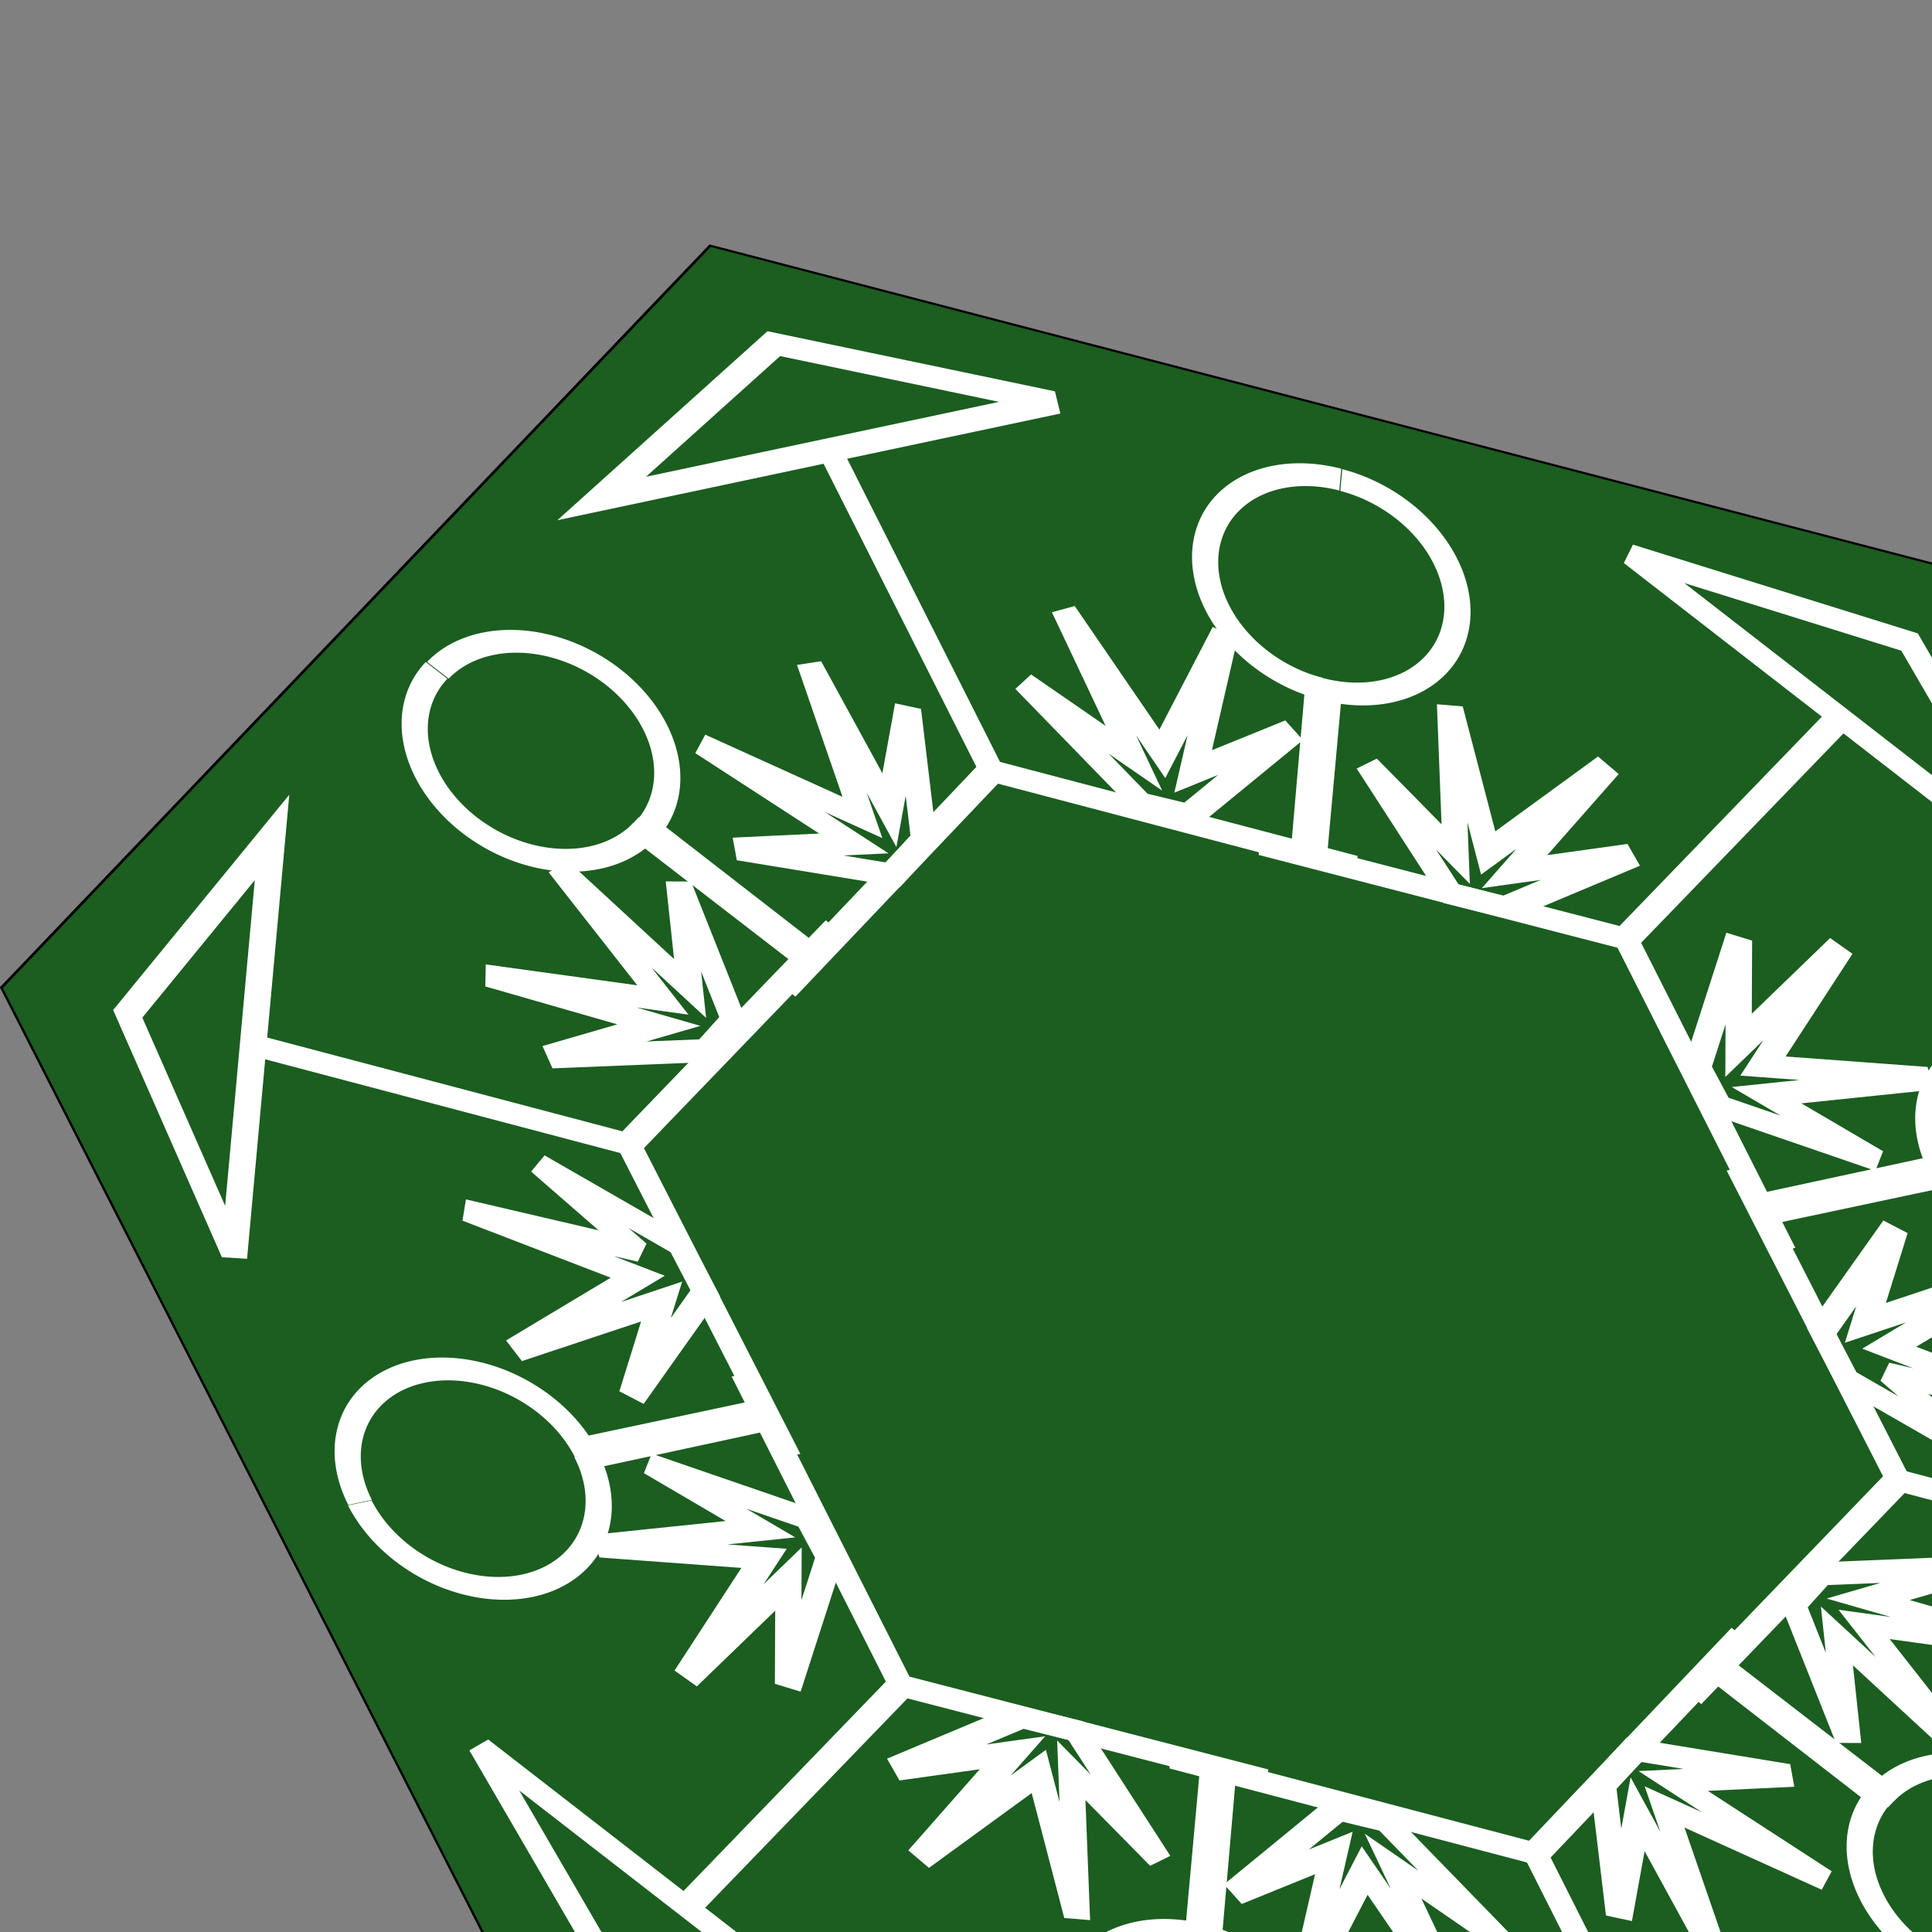 <?xml version="1.0" encoding="UTF-8" standalone="no"?>
<!-- Created with Inkscape (http://www.inkscape.org/) -->

<svg
   xmlns:dc="http://purl.org/dc/elements/1.1/"
   xmlns:cc="http://creativecommons.org/ns#"
   xmlns:rdf="http://www.w3.org/1999/02/22-rdf-syntax-ns#"
   xmlns:svg="http://www.w3.org/2000/svg"
   xmlns="http://www.w3.org/2000/svg"
   xmlns:sodipodi="http://sodipodi.sourceforge.net/DTD/sodipodi-0.dtd"
   xmlns:inkscape="http://www.inkscape.org/namespaces/inkscape"
   width="256"
   height="256"
   viewBox="0 0 256 256"
   id="svg2"
   version="1.1"
   inkscape:version="0.91 r13725"
   sodipodi:docname="achievement - king kong.svg"
   inkscape:export-filename="/home/remi/AndroidStudioProjects/Hexatile/graphics/achievement - king kong.png"
   inkscape:export-xdpi="180"
   inkscape:export-ydpi="180">
  <rect x="0" y="0" width="256" height="256" fill="#808080" stroke="none"/>
  <defs
     id="defs4" />
  <sodipodi:namedview
     id="base"
     pagecolor="#ffffff"
     bordercolor="#666666"
     borderopacity="1.0"
     inkscape:pageopacity="0.0"
     inkscape:pageshadow="2"
     inkscape:zoom="1.4142136"
     inkscape:cx="11.014859"
     inkscape:cy="185.19176"
     inkscape:document-units="px"
     inkscape:current-layer="g6715"
     showgrid="true"
     units="px"
     objecttolerance="10000"
     inkscape:window-width="1280"
     inkscape:window-height="960"
     inkscape:window-x="0"
     inkscape:window-y="27"
     inkscape:window-maximized="1">
    <inkscape:grid
       type="xygrid"
       id="grid3336"
       originx="128"
       originy="128"
       spacingx="1.28"
       spacingy="1.28"
       empspacing="10" />
  </sodipodi:namedview>
  <g
     inkscape:label="Calque 1"
     inkscape:groupmode="layer"
     id="layer1"
     transform="translate(0,-796.362)">
    <g
       id="g6715"
       transform="matrix(2.663,0,0,2.663,64.077,-1878.566)">
      <g
         id="g4208"
         transform="matrix(1.174,-0.249,0.564,1.107,-583.364,-89.148)">
        <path
           sodipodi:type="star"
           style="fill:#1b5e20;fill-opacity:1;fill-rule:evenodd;stroke:#000000;stroke-width:0.1;stroke-linecap:butt;stroke-linejoin:miter;stroke-miterlimit:4;stroke-dasharray:none;stroke-opacity:1"
           id="path3338"
           sodipodi:sides="6"
           sodipodi:cx="24.000011"
           sodipodi:cy="1052.3622"
           sodipodi:r1="47.999985"
           sodipodi:r2="22.799999"
           sodipodi:arg1="-1.5707963"
           sodipodi:arg2="-1.0471976"
           inkscape:flatsided="true"
           inkscape:rounded="0"
           inkscape:randomized="0"
           d="m 24,1004.362 41.569,24 -1e-6,48 -41.569,24 -41.569,-24 1e-6,-48 z" />
        <g
           transform="translate(0.527,-0.279)"
           inkscape:transform-center-y="-80.920487"
           inkscape:transform-center-x="-0.12351598"
           id="g6729-2-3-5-8-6">
          <path
             style="fill:none;fill-rule:evenodd;stroke:#ffffff;stroke-width:1px;stroke-linecap:butt;stroke-linejoin:miter;stroke-opacity:1"
             d="m 24.065,1014.067 -0.065,14.296"
             id="path4318-3-2-6-6-4"
             inkscape:connector-curvature="0"
             sodipodi:nodetypes="cc" />
          <path
             sodipodi:nodetypes="ccc"
             style="fill:none;fill-rule:evenodd;stroke:#ffffff;stroke-width:1px;stroke-linecap:butt;stroke-linejoin:miter;stroke-opacity:1"
             d="M 11.854,1035.403 24,1028.362 l 12.094,7.037"
             id="path4320-8-8-5-3-5"
             inkscape:connector-curvature="0" />
          <g
             id="g6690-01-9-9-90-0">
            <path
               d="m 4.786,1019.522 a 4.8,4.8 0 0 1 4.8,0 4.8,4.8 0 0 1 2.4,4.157 4.8,4.8 0 0 1 -2.4,4.157"
               sodipodi:end="1.0471976"
               sodipodi:start="4.1887902"
               sodipodi:ry="4.8000002"
               sodipodi:rx="4.8000002"
               sodipodi:cy="1023.6789"
               sodipodi:cx="7.1859655"
               sodipodi:type="arc"
               id="path4322-2-0-9-7-3"
               style="fill:#1b5e20;fill-opacity:1;stroke:#ffffff;stroke-width:1;stroke-miterlimit:4;stroke-dasharray:none"
               sodipodi:open="true" />
            <path
               inkscape:connector-curvature="0"
               id="path6818-8-8-1-2"
               d="m 9.583,1027.39 4.085,7.075 0,0"
               style="fill:none;fill-rule:evenodd;stroke:#ffffff;stroke-width:1.051;stroke-linecap:butt;stroke-linejoin:miter;stroke-miterlimit:4;stroke-dasharray:none;stroke-opacity:1" />
          </g>
          <path
             style="fill:none;fill-rule:evenodd;stroke:#ffffff;stroke-width:1px;stroke-linecap:butt;stroke-linejoin:miter;stroke-opacity:1"
             d="m 18.205,1031.729 1.846,-1.1 1.992,-5.553 -2.713,4.004 -0.209,-6.613 -0.965,6.678 -4.735,-4.343 3.9,5.322 -4.604,-0.783 z"
             id="path4326-4-0-3-7-7"
             inkscape:connector-curvature="0"
             sodipodi:nodetypes="cccccccccc" />
          <path
             style="fill:none;fill-rule:evenodd;stroke:#ffffff;stroke-width:1px;stroke-linecap:butt;stroke-linejoin:miter;stroke-opacity:1"
             d="m 30.737,1031.871 -1.617,-0.887 -2.139,-5.909 2.713,4.004 0.209,-6.613 0.965,6.678 4.735,-4.343 -3.9,5.322 4.604,-0.783 z"
             id="path4326-0-9-4-4-9-2"
             inkscape:connector-curvature="0"
             sodipodi:nodetypes="cccccccccc" />
          <path
             inkscape:connector-curvature="0"
             id="path6688-4-7-1-1-8"
             d="m 24,1013.962 -9.6,0 9.6,-4.8 9.6,4.8 z"
             style="fill:none;fill-rule:evenodd;stroke:#ffffff;stroke-width:1px;stroke-linecap:butt;stroke-linejoin:miter;stroke-opacity:1" />
          <g
             transform="matrix(-1,0,0,1,48.997,0)"
             id="g6690-0-1-4-1-9-4">
            <path
               d="m 5.979,1019.552 a 4.8,4.8 0 0 1 4.8,0 4.8,4.8 0 0 1 2.4,4.157 4.8,4.8 0 0 1 -2.4,4.157"
               sodipodi:end="1.0471976"
               sodipodi:start="4.1887902"
               sodipodi:ry="4.8000002"
               sodipodi:rx="4.8000002"
               sodipodi:cy="1023.7088"
               sodipodi:cx="8.3788614"
               sodipodi:type="arc"
               id="path4322-0-7-4-3-5-8"
               style="fill:#1b5e20;fill-opacity:1;stroke:#ffffff;stroke-width:1;stroke-miterlimit:4;stroke-dasharray:none"
               sodipodi:open="true" />
            <path
               sodipodi:nodetypes="cc"
               inkscape:connector-curvature="0"
               id="path4324-9-1-3-3-5-5"
               d="m 10.631,1027.378 4.04,7.055"
               style="fill:none;fill-rule:evenodd;stroke:#ffffff;stroke-width:1px;stroke-linecap:butt;stroke-linejoin:miter;stroke-opacity:1" />
          </g>
        </g>
        <g
           transform="matrix(0.5,0.866,-0.866,0.5,924.089,505.394)"
           inkscape:transform-center-y="-41.443157"
           inkscape:transform-center-x="-63.039981"
           id="g6729-2-3-5-8-6-3">
          <path
             style="fill:none;fill-rule:evenodd;stroke:#ffffff;stroke-width:1px;stroke-linecap:butt;stroke-linejoin:miter;stroke-opacity:1"
             d="m 24.065,1014.067 -0.065,14.296"
             id="path4318-3-2-6-6-4-1"
             inkscape:connector-curvature="0"
             sodipodi:nodetypes="cc" />
          <path
             sodipodi:nodetypes="ccc"
             style="fill:none;fill-rule:evenodd;stroke:#ffffff;stroke-width:1px;stroke-linecap:butt;stroke-linejoin:miter;stroke-opacity:1"
             d="M 11.854,1035.403 24,1028.362 l 12.094,7.037"
             id="path4320-8-8-5-3-5-6"
             inkscape:connector-curvature="0" />
          <g
             id="g6690-01-9-9-90-0-4">
            <path
               d="m 4.786,1019.522 a 4.8,4.8 0 0 1 4.8,0 4.8,4.8 0 0 1 2.4,4.157 4.8,4.8 0 0 1 -2.4,4.157"
               sodipodi:end="1.0471976"
               sodipodi:start="4.1887902"
               sodipodi:ry="4.8000002"
               sodipodi:rx="4.8000002"
               sodipodi:cy="1023.6789"
               sodipodi:cx="7.1859655"
               sodipodi:type="arc"
               id="path4322-2-0-9-7-3-1"
               style="fill:#1b5e20;fill-opacity:1;stroke:#ffffff;stroke-width:1;stroke-miterlimit:4;stroke-dasharray:none"
               sodipodi:open="true" />
            <path
               inkscape:connector-curvature="0"
               id="path6818-8-8-1-2-3"
               d="m 9.583,1027.39 4.085,7.075 0,0"
               style="fill:none;fill-rule:evenodd;stroke:#ffffff;stroke-width:1.051;stroke-linecap:butt;stroke-linejoin:miter;stroke-miterlimit:4;stroke-dasharray:none;stroke-opacity:1" />
          </g>
          <path
             style="fill:none;fill-rule:evenodd;stroke:#ffffff;stroke-width:1px;stroke-linecap:butt;stroke-linejoin:miter;stroke-opacity:1"
             d="m 18.205,1031.729 1.846,-1.1 1.992,-5.553 -2.713,4.004 -0.209,-6.613 -0.965,6.678 -4.735,-4.343 3.9,5.322 -4.604,-0.783 z"
             id="path4326-4-0-3-7-7-8"
             inkscape:connector-curvature="0"
             sodipodi:nodetypes="cccccccccc" />
          <path
             style="fill:none;fill-rule:evenodd;stroke:#ffffff;stroke-width:1px;stroke-linecap:butt;stroke-linejoin:miter;stroke-opacity:1"
             d="m 30.737,1031.871 -1.617,-0.887 -2.139,-5.909 2.713,4.004 0.209,-6.613 0.965,6.678 4.735,-4.343 -3.9,5.322 4.604,-0.783 z"
             id="path4326-0-9-4-4-9-2-9"
             inkscape:connector-curvature="0"
             sodipodi:nodetypes="cccccccccc" />
          <path
             inkscape:connector-curvature="0"
             id="path6688-4-7-1-1-8-0"
             d="m 24,1013.962 -9.6,0 9.6,-4.8 9.6,4.8 z"
             style="fill:none;fill-rule:evenodd;stroke:#ffffff;stroke-width:1px;stroke-linecap:butt;stroke-linejoin:miter;stroke-opacity:1" />
          <g
             transform="matrix(-1,0,0,1,48.997,0)"
             id="g6690-0-1-4-1-9-4-7">
            <path
               d="m 5.979,1019.552 a 4.8,4.8 0 0 1 4.8,0 4.8,4.8 0 0 1 2.4,4.157 4.8,4.8 0 0 1 -2.4,4.157"
               sodipodi:end="1.0471976"
               sodipodi:start="4.1887902"
               sodipodi:ry="4.8000002"
               sodipodi:rx="4.8000002"
               sodipodi:cy="1023.7088"
               sodipodi:cx="8.3788614"
               sodipodi:type="arc"
               id="path4322-0-7-4-3-5-8-2"
               style="fill:#1b5e20;fill-opacity:1;stroke:#ffffff;stroke-width:1;stroke-miterlimit:4;stroke-dasharray:none"
               sodipodi:open="true" />
            <path
               sodipodi:nodetypes="cc"
               inkscape:connector-curvature="0"
               id="path4324-9-1-3-3-5-5-4"
               d="m 10.631,1027.378 4.04,7.055"
               style="fill:none;fill-rule:evenodd;stroke:#ffffff;stroke-width:1px;stroke-linecap:butt;stroke-linejoin:miter;stroke-opacity:1" />
          </g>
        </g>
        <g
           transform="matrix(-1,0,0,-1,48.239,2105.05)"
           inkscape:transform-center-y="80.920456"
           inkscape:transform-center-x="0.12360566"
           id="g6729-2-3-5-8-6-7">
          <path
             style="fill:none;fill-rule:evenodd;stroke:#ffffff;stroke-width:1px;stroke-linecap:butt;stroke-linejoin:miter;stroke-opacity:1"
             d="m 24.065,1014.067 -0.065,14.296"
             id="path4318-3-2-6-6-4-2"
             inkscape:connector-curvature="0"
             sodipodi:nodetypes="cc" />
          <path
             sodipodi:nodetypes="ccc"
             style="fill:none;fill-rule:evenodd;stroke:#ffffff;stroke-width:1px;stroke-linecap:butt;stroke-linejoin:miter;stroke-opacity:1"
             d="M 11.854,1035.403 24,1028.362 l 12.094,7.037"
             id="path4320-8-8-5-3-5-5"
             inkscape:connector-curvature="0" />
          <g
             id="g6690-01-9-9-90-0-7">
            <path
               d="m 4.786,1019.522 a 4.8,4.8 0 0 1 4.8,0 4.8,4.8 0 0 1 2.4,4.157 4.8,4.8 0 0 1 -2.4,4.157"
               sodipodi:end="1.0471976"
               sodipodi:start="4.1887902"
               sodipodi:ry="4.8000002"
               sodipodi:rx="4.8000002"
               sodipodi:cy="1023.6789"
               sodipodi:cx="7.1859655"
               sodipodi:type="arc"
               id="path4322-2-0-9-7-3-8"
               style="fill:#1b5e20;fill-opacity:1;stroke:#ffffff;stroke-width:1;stroke-miterlimit:4;stroke-dasharray:none"
               sodipodi:open="true" />
            <path
               inkscape:connector-curvature="0"
               id="path6818-8-8-1-2-5"
               d="m 9.583,1027.39 4.085,7.075 0,0"
               style="fill:none;fill-rule:evenodd;stroke:#ffffff;stroke-width:1.051;stroke-linecap:butt;stroke-linejoin:miter;stroke-miterlimit:4;stroke-dasharray:none;stroke-opacity:1" />
          </g>
          <path
             style="fill:none;fill-rule:evenodd;stroke:#ffffff;stroke-width:1px;stroke-linecap:butt;stroke-linejoin:miter;stroke-opacity:1"
             d="m 18.205,1031.729 1.846,-1.1 1.992,-5.553 -2.713,4.004 -0.209,-6.613 -0.965,6.678 -4.735,-4.343 3.9,5.322 -4.604,-0.783 z"
             id="path4326-4-0-3-7-7-9"
             inkscape:connector-curvature="0"
             sodipodi:nodetypes="cccccccccc" />
          <path
             style="fill:none;fill-rule:evenodd;stroke:#ffffff;stroke-width:1px;stroke-linecap:butt;stroke-linejoin:miter;stroke-opacity:1"
             d="m 30.737,1031.871 -1.617,-0.887 -2.139,-5.909 2.713,4.004 0.209,-6.613 0.965,6.678 4.735,-4.343 -3.9,5.322 4.604,-0.783 z"
             id="path4326-0-9-4-4-9-2-2"
             inkscape:connector-curvature="0"
             sodipodi:nodetypes="cccccccccc" />
          <path
             inkscape:connector-curvature="0"
             id="path6688-4-7-1-1-8-2"
             d="m 24,1013.962 -9.6,0 9.6,-4.8 9.6,4.8 z"
             style="fill:none;fill-rule:evenodd;stroke:#ffffff;stroke-width:1px;stroke-linecap:butt;stroke-linejoin:miter;stroke-opacity:1" />
          <g
             transform="matrix(-1,0,0,1,48.997,0)"
             id="g6690-0-1-4-1-9-4-4">
            <path
               d="m 5.979,1019.552 a 4.8,4.8 0 0 1 4.8,0 4.8,4.8 0 0 1 2.4,4.157 4.8,4.8 0 0 1 -2.4,4.157"
               sodipodi:end="1.0471976"
               sodipodi:start="4.1887902"
               sodipodi:ry="4.8000002"
               sodipodi:rx="4.8000002"
               sodipodi:cy="1023.7088"
               sodipodi:cx="8.3788614"
               sodipodi:type="arc"
               id="path4322-0-7-4-3-5-8-3"
               style="fill:#1b5e20;fill-opacity:1;stroke:#ffffff;stroke-width:1;stroke-miterlimit:4;stroke-dasharray:none"
               sodipodi:open="true" />
            <path
               sodipodi:nodetypes="cc"
               inkscape:connector-curvature="0"
               id="path4324-9-1-3-3-5-5-8"
               d="m 10.631,1027.378 4.04,7.055"
               style="fill:none;fill-rule:evenodd;stroke:#ffffff;stroke-width:1px;stroke-linecap:butt;stroke-linejoin:miter;stroke-opacity:1" />
          </g>
        </g>
        <g
           transform="matrix(-0.5,0.866,-0.866,-0.5,947.945,1558.058)"
           inkscape:transform-center-y="41.800571"
           inkscape:transform-center-x="-62.694289"
           id="g6729-2-3-5-8-6-5">
          <path
             style="fill:none;fill-rule:evenodd;stroke:#ffffff;stroke-width:1px;stroke-linecap:butt;stroke-linejoin:miter;stroke-opacity:1"
             d="m 24.065,1014.067 -0.065,14.296"
             id="path4318-3-2-6-6-4-3"
             inkscape:connector-curvature="0"
             sodipodi:nodetypes="cc" />
          <path
             sodipodi:nodetypes="ccc"
             style="fill:none;fill-rule:evenodd;stroke:#ffffff;stroke-width:1px;stroke-linecap:butt;stroke-linejoin:miter;stroke-opacity:1"
             d="M 11.854,1035.403 24,1028.362 l 12.094,7.037"
             id="path4320-8-8-5-3-5-7"
             inkscape:connector-curvature="0" />
          <g
             id="g6690-01-9-9-90-0-1">
            <path
               d="m 4.786,1019.522 a 4.8,4.8 0 0 1 4.8,0 4.8,4.8 0 0 1 2.4,4.157 4.8,4.8 0 0 1 -2.4,4.157"
               sodipodi:end="1.0471976"
               sodipodi:start="4.1887902"
               sodipodi:ry="4.8000002"
               sodipodi:rx="4.8000002"
               sodipodi:cy="1023.6789"
               sodipodi:cx="7.1859655"
               sodipodi:type="arc"
               id="path4322-2-0-9-7-3-2"
               style="fill:#1b5e20;fill-opacity:1;stroke:#ffffff;stroke-width:1;stroke-miterlimit:4;stroke-dasharray:none"
               sodipodi:open="true" />
            <path
               inkscape:connector-curvature="0"
               id="path6818-8-8-1-2-4"
               d="m 9.583,1027.39 4.085,7.075 0,0"
               style="fill:none;fill-rule:evenodd;stroke:#ffffff;stroke-width:1.051;stroke-linecap:butt;stroke-linejoin:miter;stroke-miterlimit:4;stroke-dasharray:none;stroke-opacity:1" />
          </g>
          <path
             style="fill:none;fill-rule:evenodd;stroke:#ffffff;stroke-width:1px;stroke-linecap:butt;stroke-linejoin:miter;stroke-opacity:1"
             d="m 18.205,1031.729 1.846,-1.1 1.992,-5.553 -2.713,4.004 -0.209,-6.613 -0.965,6.678 -4.735,-4.343 3.9,5.322 -4.604,-0.783 z"
             id="path4326-4-0-3-7-7-3"
             inkscape:connector-curvature="0"
             sodipodi:nodetypes="cccccccccc" />
          <path
             style="fill:none;fill-rule:evenodd;stroke:#ffffff;stroke-width:1px;stroke-linecap:butt;stroke-linejoin:miter;stroke-opacity:1"
             d="m 30.737,1031.871 -1.617,-0.887 -2.139,-5.909 2.713,4.004 0.209,-6.613 0.965,6.678 4.735,-4.343 -3.9,5.322 4.604,-0.783 z"
             id="path4326-0-9-4-4-9-2-5"
             inkscape:connector-curvature="0"
             sodipodi:nodetypes="cccccccccc" />
          <path
             inkscape:connector-curvature="0"
             id="path6688-4-7-1-1-8-6"
             d="m 24,1013.962 -9.6,0 9.6,-4.8 9.6,4.8 z"
             style="fill:none;fill-rule:evenodd;stroke:#ffffff;stroke-width:1px;stroke-linecap:butt;stroke-linejoin:miter;stroke-opacity:1" />
          <g
             transform="matrix(-1,0,0,1,48.997,0)"
             id="g6690-0-1-4-1-9-4-1">
            <path
               d="m 5.979,1019.552 a 4.8,4.8 0 0 1 4.8,0 4.8,4.8 0 0 1 2.4,4.157 4.8,4.8 0 0 1 -2.4,4.157"
               sodipodi:end="1.0471976"
               sodipodi:start="4.1887902"
               sodipodi:ry="4.8000002"
               sodipodi:rx="4.8000002"
               sodipodi:cy="1023.7088"
               sodipodi:cx="8.3788614"
               sodipodi:type="arc"
               id="path4322-0-7-4-3-5-8-1"
               style="fill:#1b5e20;fill-opacity:1;stroke:#ffffff;stroke-width:1;stroke-miterlimit:4;stroke-dasharray:none"
               sodipodi:open="true" />
            <path
               sodipodi:nodetypes="cc"
               inkscape:connector-curvature="0"
               id="path4324-9-1-3-3-5-5-9"
               d="m 10.631,1027.378 4.04,7.055"
               style="fill:none;fill-rule:evenodd;stroke:#ffffff;stroke-width:1px;stroke-linecap:butt;stroke-linejoin:miter;stroke-opacity:1" />
          </g>
        </g>
        <g
           transform="matrix(-0.5,-0.866,0.866,-0.5,-875.323,1599.377)"
           inkscape:transform-center-y="41.443185"
           inkscape:transform-center-x="63.039974"
           id="g6729-2-3-5-8-6-6">
          <path
             style="fill:none;fill-rule:evenodd;stroke:#ffffff;stroke-width:1px;stroke-linecap:butt;stroke-linejoin:miter;stroke-opacity:1"
             d="m 24.065,1014.067 -0.065,14.296"
             id="path4318-3-2-6-6-4-9"
             inkscape:connector-curvature="0"
             sodipodi:nodetypes="cc" />
          <path
             sodipodi:nodetypes="ccc"
             style="fill:none;fill-rule:evenodd;stroke:#ffffff;stroke-width:1px;stroke-linecap:butt;stroke-linejoin:miter;stroke-opacity:1"
             d="M 11.854,1035.403 24,1028.362 l 12.094,7.037"
             id="path4320-8-8-5-3-5-8"
             inkscape:connector-curvature="0" />
          <g
             id="g6690-01-9-9-90-0-9">
            <path
               d="m 4.786,1019.522 a 4.8,4.8 0 0 1 4.8,0 4.8,4.8 0 0 1 2.4,4.157 4.8,4.8 0 0 1 -2.4,4.157"
               sodipodi:end="1.0471976"
               sodipodi:start="4.1887902"
               sodipodi:ry="4.8000002"
               sodipodi:rx="4.8000002"
               sodipodi:cy="1023.6789"
               sodipodi:cx="7.1859655"
               sodipodi:type="arc"
               id="path4322-2-0-9-7-3-9"
               style="fill:#1b5e20;fill-opacity:1;stroke:#ffffff;stroke-width:1;stroke-miterlimit:4;stroke-dasharray:none"
               sodipodi:open="true" />
            <path
               inkscape:connector-curvature="0"
               id="path6818-8-8-1-2-1"
               d="m 9.583,1027.39 4.085,7.075 0,0"
               style="fill:none;fill-rule:evenodd;stroke:#ffffff;stroke-width:1.051;stroke-linecap:butt;stroke-linejoin:miter;stroke-miterlimit:4;stroke-dasharray:none;stroke-opacity:1" />
          </g>
          <path
             style="fill:none;fill-rule:evenodd;stroke:#ffffff;stroke-width:1px;stroke-linecap:butt;stroke-linejoin:miter;stroke-opacity:1"
             d="m 18.205,1031.729 1.846,-1.1 1.992,-5.553 -2.713,4.004 -0.209,-6.613 -0.965,6.678 -4.735,-4.343 3.9,5.322 -4.604,-0.783 z"
             id="path4326-4-0-3-7-7-38"
             inkscape:connector-curvature="0"
             sodipodi:nodetypes="cccccccccc" />
          <path
             style="fill:none;fill-rule:evenodd;stroke:#ffffff;stroke-width:1px;stroke-linecap:butt;stroke-linejoin:miter;stroke-opacity:1"
             d="m 30.737,1031.871 -1.617,-0.887 -2.139,-5.909 2.713,4.004 0.209,-6.613 0.965,6.678 4.735,-4.343 -3.9,5.322 4.604,-0.783 z"
             id="path4326-0-9-4-4-9-2-51"
             inkscape:connector-curvature="0"
             sodipodi:nodetypes="cccccccccc" />
          <path
             inkscape:connector-curvature="0"
             id="path6688-4-7-1-1-8-5"
             d="m 24,1013.962 -9.6,0 9.6,-4.8 9.6,4.8 z"
             style="fill:none;fill-rule:evenodd;stroke:#ffffff;stroke-width:1px;stroke-linecap:butt;stroke-linejoin:miter;stroke-opacity:1" />
          <g
             transform="matrix(-1,0,0,1,48.997,0)"
             id="g6690-0-1-4-1-9-4-3">
            <path
               d="m 5.979,1019.552 a 4.8,4.8 0 0 1 4.8,0 4.8,4.8 0 0 1 2.4,4.157 4.8,4.8 0 0 1 -2.4,4.157"
               sodipodi:end="1.0471976"
               sodipodi:start="4.1887902"
               sodipodi:ry="4.8000002"
               sodipodi:rx="4.8000002"
               sodipodi:cy="1023.7088"
               sodipodi:cx="8.3788614"
               sodipodi:type="arc"
               id="path4322-0-7-4-3-5-8-8"
               style="fill:#1b5e20;fill-opacity:1;stroke:#ffffff;stroke-width:1;stroke-miterlimit:4;stroke-dasharray:none"
               sodipodi:open="true" />
            <path
               sodipodi:nodetypes="cc"
               inkscape:connector-curvature="0"
               id="path4324-9-1-3-3-5-5-46"
               d="m 10.631,1027.378 4.04,7.055"
               style="fill:none;fill-rule:evenodd;stroke:#ffffff;stroke-width:1px;stroke-linecap:butt;stroke-linejoin:miter;stroke-opacity:1" />
          </g>
        </g>
        <g
           transform="matrix(0.5,-0.866,0.866,0.5,-899.179,546.713)"
           inkscape:transform-center-y="-41.800463"
           inkscape:transform-center-x="62.694282"
           id="g6729-2-3-5-8-6-0">
          <path
             style="fill:none;fill-rule:evenodd;stroke:#ffffff;stroke-width:1px;stroke-linecap:butt;stroke-linejoin:miter;stroke-opacity:1"
             d="m 24.065,1014.067 -0.065,14.296"
             id="path4318-3-2-6-6-4-11"
             inkscape:connector-curvature="0"
             sodipodi:nodetypes="cc" />
          <path
             sodipodi:nodetypes="ccc"
             style="fill:none;fill-rule:evenodd;stroke:#ffffff;stroke-width:1px;stroke-linecap:butt;stroke-linejoin:miter;stroke-opacity:1"
             d="M 11.854,1035.403 24,1028.362 l 12.094,7.037"
             id="path4320-8-8-5-3-5-0"
             inkscape:connector-curvature="0" />
          <g
             id="g6690-01-9-9-90-0-8">
            <path
               d="m 4.786,1019.522 a 4.8,4.8 0 0 1 4.8,0 4.8,4.8 0 0 1 2.4,4.157 4.8,4.8 0 0 1 -2.4,4.157"
               sodipodi:end="1.0471976"
               sodipodi:start="4.1887902"
               sodipodi:ry="4.8000002"
               sodipodi:rx="4.8000002"
               sodipodi:cy="1023.6789"
               sodipodi:cx="7.1859655"
               sodipodi:type="arc"
               id="path4322-2-0-9-7-3-4"
               style="fill:#1b5e20;fill-opacity:1;stroke:#ffffff;stroke-width:1;stroke-miterlimit:4;stroke-dasharray:none"
               sodipodi:open="true" />
            <path
               inkscape:connector-curvature="0"
               id="path6818-8-8-1-2-7"
               d="m 9.583,1027.39 4.085,7.075 0,0"
               style="fill:none;fill-rule:evenodd;stroke:#ffffff;stroke-width:1.051;stroke-linecap:butt;stroke-linejoin:miter;stroke-miterlimit:4;stroke-dasharray:none;stroke-opacity:1" />
          </g>
          <path
             style="fill:none;fill-rule:evenodd;stroke:#ffffff;stroke-width:1px;stroke-linecap:butt;stroke-linejoin:miter;stroke-opacity:1"
             d="m 18.205,1031.729 1.846,-1.1 1.992,-5.553 -2.713,4.004 -0.209,-6.613 -0.965,6.678 -4.735,-4.343 3.9,5.322 -4.604,-0.783 z"
             id="path4326-4-0-3-7-7-96"
             inkscape:connector-curvature="0"
             sodipodi:nodetypes="cccccccccc" />
          <path
             style="fill:none;fill-rule:evenodd;stroke:#ffffff;stroke-width:1px;stroke-linecap:butt;stroke-linejoin:miter;stroke-opacity:1"
             d="m 30.737,1031.871 -1.617,-0.887 -2.139,-5.909 2.713,4.004 0.209,-6.613 0.965,6.678 4.735,-4.343 -3.9,5.322 4.604,-0.783 z"
             id="path4326-0-9-4-4-9-2-1"
             inkscape:connector-curvature="0"
             sodipodi:nodetypes="cccccccccc" />
          <path
             inkscape:connector-curvature="0"
             id="path6688-4-7-1-1-8-54"
             d="m 24,1013.962 -9.6,0 9.6,-4.8 9.6,4.8 z"
             style="fill:none;fill-rule:evenodd;stroke:#ffffff;stroke-width:1px;stroke-linecap:butt;stroke-linejoin:miter;stroke-opacity:1" />
          <g
             transform="matrix(-1,0,0,1,48.997,0)"
             id="g6690-0-1-4-1-9-4-9">
            <path
               d="m 5.979,1019.552 a 4.8,4.8 0 0 1 4.8,0 4.8,4.8 0 0 1 2.4,4.157 4.8,4.8 0 0 1 -2.4,4.157"
               sodipodi:end="1.0471976"
               sodipodi:start="4.1887902"
               sodipodi:ry="4.8000002"
               sodipodi:rx="4.8000002"
               sodipodi:cy="1023.7088"
               sodipodi:cx="8.3788614"
               sodipodi:type="arc"
               id="path4322-0-7-4-3-5-8-85"
               style="fill:#1b5e20;fill-opacity:1;stroke:#ffffff;stroke-width:1;stroke-miterlimit:4;stroke-dasharray:none"
               sodipodi:open="true" />
            <path
               sodipodi:nodetypes="cc"
               inkscape:connector-curvature="0"
               id="path4324-9-1-3-3-5-5-95"
               d="m 10.631,1027.378 4.04,7.055"
               style="fill:none;fill-rule:evenodd;stroke:#ffffff;stroke-width:1px;stroke-linecap:butt;stroke-linejoin:miter;stroke-opacity:1" />
          </g>
        </g>
      </g>
    </g>
  </g>
</svg>
